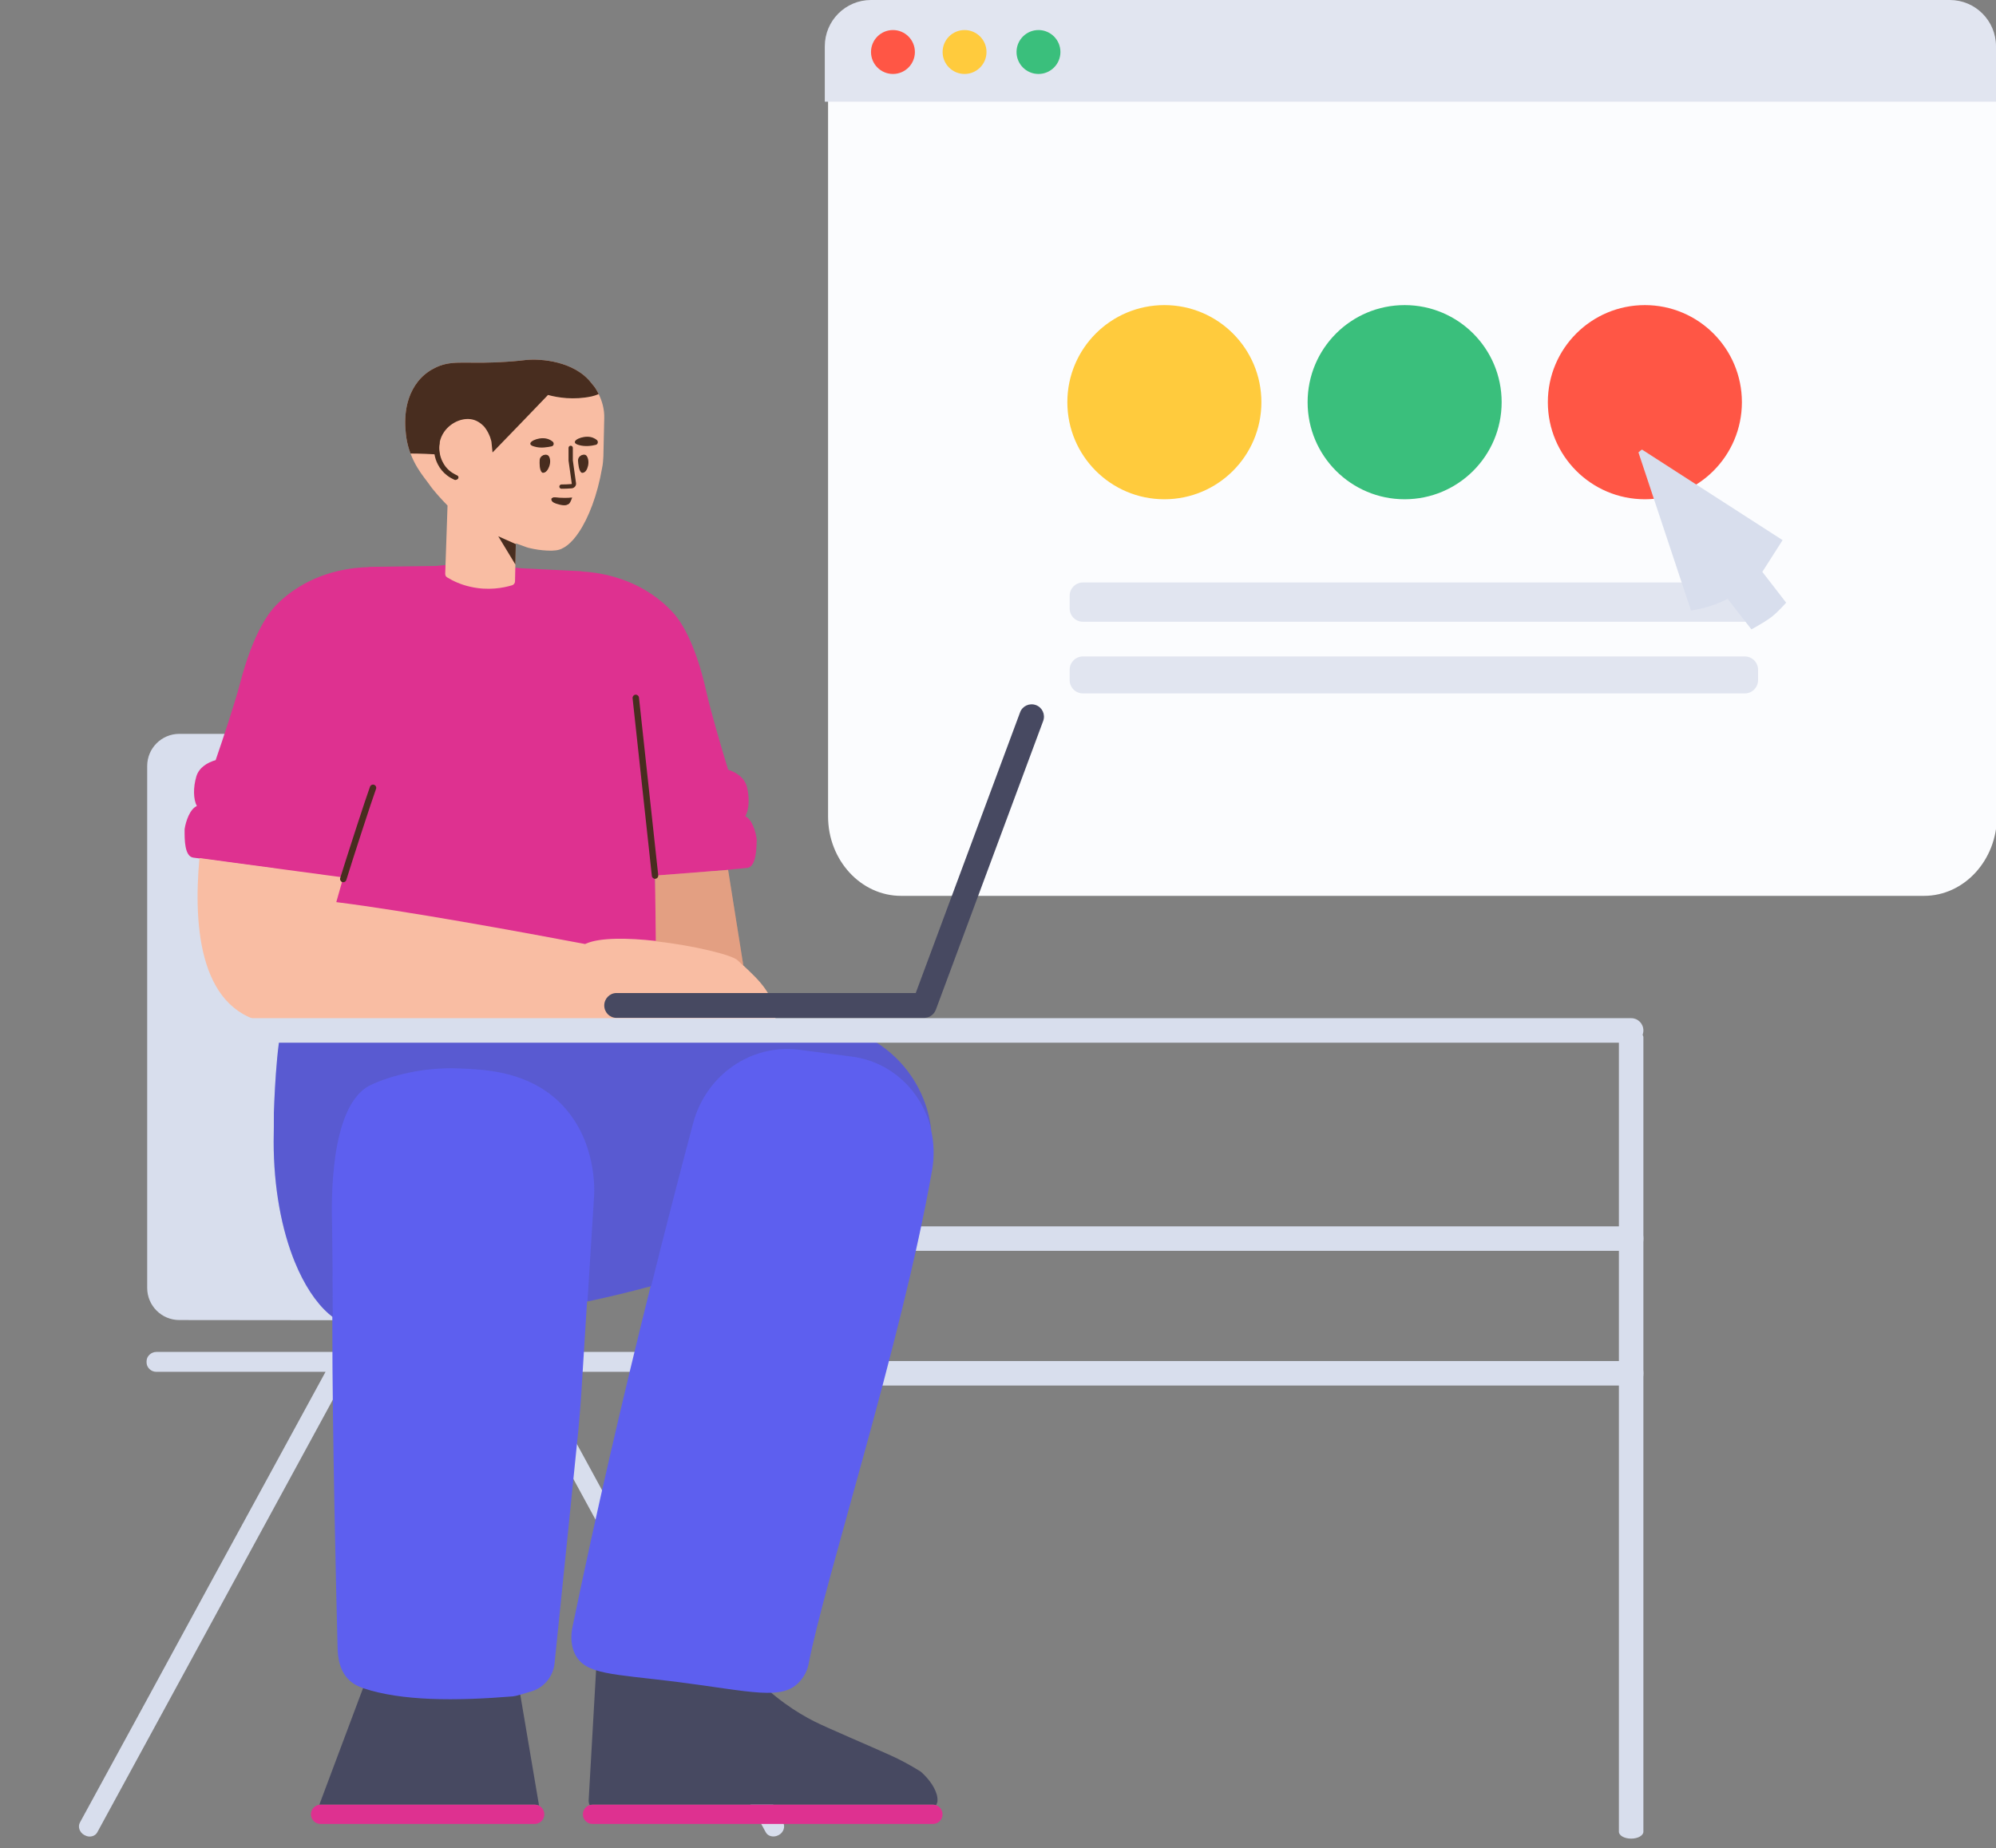 <svg width="176" height="163" viewBox="0 0 176 163" fill="none" xmlns="http://www.w3.org/2000/svg">
<rect x="0" y="0" width="176" height="163" fill="#808080" stroke="none"/>
<path d="M66.751 108.154H144.231C144.605 108.154 144.908 108.637 144.908 109.234C144.908 109.83 144.605 110.314 144.231 110.314H66.751C66.377 110.314 66.074 109.83 66.074 109.234C66.074 108.637 66.377 108.154 66.751 108.154Z" fill="#D8DEED"/>
<path d="M66.751 120.033H144.231C144.605 120.033 144.908 120.517 144.908 121.113C144.908 121.709 144.605 122.193 144.231 122.193H66.751C66.377 122.193 66.074 121.709 66.074 121.113C66.074 120.517 66.377 120.033 66.751 120.033Z" fill="#D8DEED"/>
<g clip-path="url(#clip0_99_919)">
<path d="M169.651 79.006H79.451C75.909 79.006 73.017 75.86 73.017 72.007V7.384C73.017 3.531 75.909 0.385 79.451 0.385H169.651C173.192 0.385 176.085 3.531 176.085 7.384V71.975C176.085 75.86 173.192 79.006 169.651 79.006Z" fill="#FBFCFE"/>
<path d="M102.67 44.03C107.395 44.03 111.225 40.197 111.225 35.469C111.225 30.74 107.395 26.907 102.67 26.907C97.945 26.907 94.115 30.74 94.115 35.469C94.115 40.197 97.945 44.03 102.67 44.03Z" fill="#FFCB3D"/>
<path d="M123.855 44.03C128.58 44.03 132.41 40.197 132.41 35.469C132.41 30.74 128.58 26.907 123.855 26.907C119.13 26.907 115.3 30.74 115.3 35.469C115.3 40.197 119.13 44.03 123.855 44.03Z" fill="#3ABF7C"/>
<path d="M145.038 44.03C149.763 44.03 153.594 40.197 153.594 35.469C153.594 30.74 149.763 26.907 145.038 26.907C140.314 26.907 136.483 30.74 136.483 35.469C136.483 40.197 140.314 44.03 145.038 44.03Z" fill="#FF5645"/>
<path d="M153.848 57.891H95.491C94.844 57.891 94.319 58.416 94.319 59.063V59.981C94.319 60.628 94.844 61.153 95.491 61.153H153.848C154.495 61.153 155.02 60.628 155.02 59.981V59.063C155.02 58.416 154.495 57.891 153.848 57.891Z" fill="#E1E5F0"/>
<path d="M153.848 51.368H95.491C94.844 51.368 94.319 51.893 94.319 52.54V53.662C94.319 54.309 94.844 54.834 95.491 54.834H153.848C154.495 54.834 155.02 54.309 155.02 53.662V52.54C155.02 51.893 154.495 51.368 153.848 51.368Z" fill="#E1E5F0"/>
<path d="M72.728 4.078C72.728 1.826 74.553 0 76.8 0H171.927C174.176 0 176 1.826 176 4.078V8.969H72.728V4.078Z" fill="#E1E5F0"/>
<path d="M78.737 6.523C79.805 6.523 80.672 5.656 80.672 4.586C80.672 3.517 79.805 2.65 78.737 2.65C77.668 2.65 76.802 3.517 76.802 4.586C76.802 5.656 77.668 6.523 78.737 6.523Z" fill="#FF5645"/>
<path d="M85.051 6.523C86.12 6.523 86.986 5.656 86.986 4.586C86.986 3.517 86.12 2.65 85.051 2.65C83.983 2.65 83.116 3.517 83.116 4.586C83.116 5.656 83.983 6.523 85.051 6.523Z" fill="#FFCB3D"/>
<path d="M91.569 6.523C92.638 6.523 93.504 5.656 93.504 4.586C93.504 3.517 92.638 2.65 91.569 2.65C90.5 2.65 89.634 3.517 89.634 4.586C89.634 5.656 90.5 6.523 91.569 6.523Z" fill="#3ABF7C"/>
</g>
<path d="M28.706 120.981H13.772C13.319 120.981 12.923 120.604 12.923 120.15V120.056C12.923 119.603 13.319 119.225 13.81 119.225H27.649C36.031 119.225 44.414 119.225 52.778 119.225H65.616C66.069 119.225 66.466 119.603 66.466 120.056V120.15C66.466 120.604 66.088 120.981 65.616 120.981H47.397L52.419 130.194C55.987 136.765 59.556 143.316 63.143 149.886L69.052 160.723C69.26 161.1 69.09 161.591 68.693 161.818L68.618 161.856C68.221 162.063 67.712 161.95 67.523 161.591L45.415 120.981H30.688L8.58 161.591C8.391 161.95 7.882 162.082 7.485 161.856L7.41 161.818C7.013 161.591 6.843 161.1 7.051 160.723L12.96 149.886C16.529 143.316 20.097 136.765 23.684 130.194L28.706 120.981ZM12.979 113.583V102.605C12.979 94.233 12.979 85.88 12.979 77.527V67.552C12.979 65.987 14.247 64.719 15.811 64.719H46.623C48.187 64.719 49.455 65.987 49.455 67.552V113.615C49.455 115.179 48.187 116.447 46.623 116.447C46.622 116.447 46.621 116.447 46.62 116.447L15.808 116.415C14.245 116.413 12.979 115.145 12.979 113.583Z" fill="#D8DEED"/>
<g clip-path="url(#clip1_99_919)">
<path d="M28.158 159.156H47.165C47.296 159.156 47.419 159.181 47.529 159.226L45.849 149.291L32.476 147.639L28.158 159.156ZM51.994 159.199C52.078 159.171 52.168 159.156 52.262 159.156H82.262C82.358 159.156 82.451 159.172 82.537 159.201C82.593 159.108 82.635 159.004 82.659 158.892V158.873C82.659 158.778 82.677 158.684 82.659 158.59C82.64 158.476 82.64 158.382 82.602 158.269C82.356 157.419 81.696 156.702 81.261 156.305C81.205 156.249 81.167 156.23 81.111 156.192C80.28 155.682 79.43 155.21 78.543 154.814C76.806 154.021 72.954 152.397 71.803 151.812C70.311 151.057 68.253 149.773 66.101 147.469C65.988 147.413 65.837 147.337 65.837 147.337L52.621 147.016C52.621 147.016 52.564 147.205 52.564 147.224L51.904 158.797C51.904 158.942 51.936 159.077 51.994 159.199Z" fill="#474961"/>
<path d="M29.304 116.124C29.304 116.404 29.304 116.687 29.304 116.973C29.304 126.595 29.644 140.368 29.757 144.941C29.776 145.539 29.701 147.175 30.833 148.213C31.287 148.618 31.777 148.794 32.079 148.899C35.421 150.007 40.103 150.025 45.239 149.603C45.578 149.568 46.126 149.374 46.862 149.163C47.976 148.829 48.788 147.844 48.901 146.665C49.43 141.494 50.884 127.369 50.997 126.12C51.148 124.537 51.28 122.743 51.393 120.703L51.764 114.786C53.727 114.371 55.598 113.915 57.368 113.437C54.944 123.168 52.578 133.34 50.487 143.447C50.393 143.89 50.223 144.923 50.714 145.901C51.62 147.69 53.98 147.617 59.625 148.318C66.271 149.166 69.046 150.033 70.556 148.244C71.066 147.672 71.236 147.063 71.293 146.786C72.671 139.536 79.505 118.45 82.167 103.322C82.167 103.285 82.186 103.266 82.186 103.23C82.396 102.025 82.36 100.839 82.115 99.727C81.589 94.542 77.266 90.446 71.923 90.335L55.772 89.997C48.711 89.871 25.852 89.135 25.176 89.782C24.501 90.428 24.224 95.847 24.148 98.15C24.148 98.996 24.148 99.86 24.13 100.688C24.13 104.737 24.828 108.445 25.999 111.307C26.81 113.286 27.83 114.852 28.982 115.86C29.088 115.953 29.195 116.041 29.304 116.124Z" fill="#5D5FEF"/>
<path opacity="0.177" d="M29.337 116.149C29.335 112.825 29.316 109.963 29.281 108.085C29.243 106.467 28.96 97.566 32.623 95.719C32.944 95.561 33.265 95.42 33.907 95.192C34.416 95.016 37.06 94.083 40.458 94.224C42.667 94.312 45.99 94.453 48.727 96.669C52.522 99.765 52.428 104.602 52.39 105.394L51.801 114.779C53.769 114.361 55.643 113.904 57.417 113.424C58.643 108.505 59.884 103.698 61.112 99.07C62.245 94.809 66.229 92.042 70.439 92.577C72.006 92.779 73.573 92.983 75.14 93.185C78.632 93.648 81.283 96.253 82.097 99.549C81.491 94.449 77.205 90.445 71.924 90.335L55.773 89.997C48.712 89.871 25.852 89.135 25.177 89.782C24.502 90.428 24.225 95.847 24.149 98.15C24.149 98.996 24.149 99.86 24.13 100.688C24.13 104.737 24.829 108.445 25.999 111.307C26.811 113.286 27.831 114.852 28.982 115.86C29.099 115.962 29.218 116.059 29.337 116.149Z" fill="#444444"/>
<path fill-rule="evenodd" clip-rule="evenodd" d="M65.869 76.542L57.748 77.346C57.801 78.622 57.854 79.976 57.907 81.413C57.907 81.413 58.356 85.799 56.316 87.634C56.105 87.834 55.858 87.983 55.643 88.112C55.629 88.12 55.616 88.128 55.603 88.136C55.133 88.407 54.726 88.523 54.726 88.523C54.726 88.523 54.705 88.542 54.685 88.542C52.071 89.223 49.837 89.197 48.328 89.18C47.953 89.176 47.622 89.172 47.342 89.18C42.815 89.276 39.143 89.257 35.962 89.16C35.574 89.149 34.934 89.16 34.151 89.175C31.021 89.231 25.596 89.33 24.765 88.156L24.703 88.04C24.52 87.634 24.377 87.132 24.275 86.533C24.255 86.475 24.234 86.398 24.234 86.34C23.848 84.094 23.863 80.694 24.382 76.621L17.048 75.636C16.268 75.537 16.275 74.013 16.278 73.252C16.279 73.206 16.279 73.162 16.279 73.121C16.383 72.41 16.752 71.344 17.358 71.085C17.045 70.493 17.023 69.461 17.312 68.48C17.543 67.697 18.27 67.253 19.015 67.036C19.692 65.088 20.748 61.865 21.152 60.321C22.36 55.62 23.851 53.864 24.361 53.354C24.946 52.75 25.513 52.335 25.89 52.07C28.439 50.315 31.139 50.05 32.517 50.012C32.555 49.994 32.593 49.994 32.63 49.994L38.465 49.911C40.305 49.681 42.169 49.811 43.976 49.938L44.018 49.941C44.617 49.986 45.28 50.036 45.98 50.116L51.191 50.372C51.229 50.373 51.267 50.375 51.304 50.395C52.68 50.481 55.369 50.839 57.855 52.683C58.223 52.96 58.774 53.395 59.338 54.019C59.83 54.546 61.259 56.353 62.303 61.093C62.652 62.651 63.594 65.909 64.204 67.879C64.94 68.122 65.652 68.591 65.855 69.382C66.109 70.372 66.052 71.403 65.718 71.984C66.315 72.264 66.646 73.342 66.726 74.056C66.724 74.097 66.723 74.14 66.721 74.187C66.698 74.947 66.652 76.471 65.869 76.542ZM52.243 159.156H82.262C82.731 159.156 83.111 159.536 83.111 160.006C83.111 160.475 82.731 160.855 82.262 160.855H52.243C51.774 160.855 51.393 160.475 51.393 160.006C51.393 159.536 51.774 159.156 52.243 159.156ZM28.266 159.156H47.145C47.615 159.156 47.995 159.536 47.995 160.006C47.995 160.475 47.615 160.855 47.145 160.855H28.266C27.797 160.855 27.416 160.475 27.416 160.006C27.416 159.536 27.797 159.156 28.266 159.156Z" fill="#DE3190"/>
<path d="M39.462 44.583L39.257 50.598C39.257 50.73 39.313 50.862 39.427 50.919C39.918 51.221 40.616 51.56 41.485 51.749C43.052 52.108 44.392 51.844 45.147 51.617C45.298 51.579 45.412 51.428 45.412 51.277L45.486 47.918C46.557 48.317 46.497 48.278 46.596 48.311C47.786 48.613 48.805 48.575 48.994 48.537C49.674 48.481 50.391 47.914 51.033 46.952C51.901 45.668 52.676 43.666 53.091 41.269C53.166 40.929 53.185 40.589 53.204 40.249L53.28 36.87C53.299 36.115 53.11 35.378 52.751 34.68C52.6 34.378 52.449 34.132 52.26 33.925C52.22 33.873 52.179 33.823 52.138 33.774C50.654 31.857 47.703 31.605 46.332 31.753C46.162 31.772 45.558 31.848 44.689 31.904C44.217 31.942 43.84 31.942 43.613 31.961C40.8 32.074 39.686 31.735 38.27 32.49C38.006 32.622 37.402 32.962 36.873 33.622C35.382 35.492 35.74 37.908 35.835 38.626C36.175 40.778 37.421 42.099 37.798 42.647C38.225 43.277 38.93 44.039 39.462 44.583ZM65.547 85.145L64.201 76.717L57.759 77.218L57.83 82.983C55.367 82.706 52.931 82.675 51.7 83.207C51.665 83.223 51.63 83.238 51.596 83.254C45.764 82.151 35.777 80.325 29.653 79.559L30.27 77.381L17.587 75.676C17.013 81.918 17.665 89.471 23.965 90.245C31.236 91.139 43.274 91.139 60.078 90.245H68.379C68.496 87.82 66.898 86.425 65.547 85.145Z" fill="#F9BDA3"/>
<path d="M36.198 39.996C37.083 39.997 37.927 40.04 38.766 40.087C38.64 39.413 38.741 38.676 39.181 38.062C39.786 37.212 40.918 36.74 41.825 37.042C42.334 37.212 42.674 37.608 42.712 37.646C43.222 38.288 43.335 38.968 43.335 38.968L43.43 39.904C44.947 38.333 46.88 36.347 48.322 34.831C49.172 35.064 50.576 35.297 52.17 34.958C52.389 34.91 52.594 34.837 52.789 34.755C52.777 34.73 52.764 34.705 52.751 34.68C52.6 34.378 52.449 34.132 52.26 33.925C52.22 33.873 52.18 33.823 52.138 33.774C50.654 31.857 47.703 31.605 46.332 31.753C46.162 31.772 45.558 31.848 44.69 31.904C44.218 31.942 43.84 31.942 43.614 31.961C40.8 32.074 39.687 31.735 38.27 32.49C38.006 32.622 37.402 32.962 36.873 33.622C35.382 35.492 35.741 37.908 35.835 38.626C35.914 39.127 36.043 39.584 36.198 39.996ZM52.529 39.232C52.718 39.194 52.775 38.949 52.643 38.817C52.473 38.666 52.171 38.515 51.793 38.515C51.019 38.515 50.188 39.024 51.057 39.251C51.567 39.402 52.171 39.326 52.529 39.232ZM48.64 39.364C48.829 39.326 48.886 39.081 48.735 38.949C48.565 38.798 48.263 38.647 47.866 38.647C47.092 38.647 46.261 39.175 47.13 39.383C47.677 39.553 48.263 39.44 48.64 39.364Z" fill="#482D1F"/>
<path opacity="0.2" d="M65.562 85.191L64.201 76.717L57.759 77.218L57.83 83.014C61.185 83.39 64.588 84.221 65.056 84.7C65.218 84.863 65.388 85.026 65.562 85.191Z" fill="#8C2A00"/>
<path d="M51.057 40.572C51.076 40.894 51.133 41.422 51.322 41.611C51.643 41.894 52.058 40.95 51.812 40.365C51.718 40.119 51.586 40.082 51.435 40.1C51.208 40.138 51.057 40.346 51.057 40.572ZM47.678 40.516C47.659 40.837 47.659 41.365 47.848 41.592C48.131 41.913 48.66 41.007 48.471 40.403C48.395 40.157 48.263 40.1 48.112 40.1C47.886 40.1 47.697 40.289 47.678 40.516Z" fill="#482D1F"/>
<path d="M49.226 44.405C49.094 44.367 48.773 44.273 48.716 44.065C48.716 44.028 48.697 43.971 48.716 43.933C48.792 43.801 49.018 43.877 49.358 43.895C49.962 43.933 50.453 43.877 50.453 43.877C50.453 43.877 50.321 44.254 50.227 44.367C50.019 44.651 49.415 44.462 49.226 44.405Z" fill="#482D1F"/>
<path d="M50.791 42.604C50.827 42.817 50.661 43.026 50.446 43.062C50.399 43.066 50.399 43.066 50.369 43.069C50.05 43.093 49.851 43.102 49.509 43.102C49.405 43.102 49.32 43.018 49.32 42.914C49.32 42.809 49.405 42.725 49.509 42.725C49.84 42.725 50.03 42.716 50.34 42.692L50.401 42.688C50.401 42.687 50.419 42.665 50.418 42.661L50.134 40.636L50.132 40.61V39.496C50.132 39.392 50.217 39.308 50.321 39.308C50.425 39.308 50.51 39.392 50.51 39.496V40.597L50.791 42.604Z" fill="#482D1F"/>
<path d="M38.764 39.091C38.678 39.645 38.777 40.247 39.028 40.731C39.334 41.341 39.763 41.674 40.318 41.93C40.413 41.974 40.454 42.086 40.41 42.181C40.367 42.276 40.254 42.317 40.16 42.273C39.916 42.161 39.722 42.052 39.498 41.878C39.168 41.622 38.891 41.301 38.692 40.902C38.405 40.349 38.292 39.666 38.391 39.033C38.407 38.93 38.504 38.859 38.607 38.876C38.71 38.892 38.78 38.988 38.764 39.091Z" fill="#482D1F"/>
<path d="M50.968 40.613C50.986 40.934 51.043 41.462 51.232 41.651C51.553 41.934 51.968 40.99 51.723 40.405C51.628 40.16 51.496 40.122 51.345 40.141C51.118 40.178 50.968 40.386 50.968 40.613ZM47.588 40.556C47.569 40.877 47.569 41.406 47.758 41.632C48.041 41.953 48.57 41.047 48.381 40.443C48.305 40.197 48.173 40.141 48.022 40.141C47.796 40.141 47.607 40.329 47.588 40.556Z" fill="#482D1F"/>
<path d="M49.136 44.445C49.004 44.407 48.683 44.313 48.626 44.105C48.626 44.068 48.608 44.011 48.626 43.973C48.702 43.841 48.928 43.917 49.268 43.935C49.872 43.973 50.363 43.917 50.363 43.917C50.363 43.917 50.231 44.294 50.137 44.407C49.929 44.691 49.325 44.502 49.136 44.445Z" fill="#482D1F"/>
<path d="M38.674 39.131C38.588 39.685 38.687 40.287 38.938 40.771C39.244 41.382 39.673 41.714 40.228 41.97C40.323 42.014 40.364 42.126 40.321 42.221C40.277 42.316 40.165 42.357 40.07 42.313C39.826 42.201 39.632 42.092 39.408 41.918C39.078 41.662 38.801 41.341 38.602 40.943C38.315 40.389 38.202 39.706 38.301 39.073C38.317 38.97 38.414 38.9 38.517 38.916C38.62 38.932 38.69 39.028 38.674 39.131Z" fill="#482D1F"/>
<path d="M29.997 77.437C29.951 77.586 30.035 77.745 30.184 77.791C30.334 77.837 30.492 77.753 30.538 77.603C31.076 75.855 32.794 70.555 33.157 69.576C33.212 69.429 33.137 69.266 32.99 69.212C32.843 69.157 32.681 69.232 32.626 69.379C32.258 70.371 30.538 75.678 29.997 77.437ZM55.779 61.578C56.251 65.942 56.629 69.423 57.478 77.249C57.495 77.404 57.635 77.516 57.79 77.5C57.946 77.483 58.058 77.343 58.041 77.188C57.192 69.362 56.814 65.881 56.342 61.517C56.325 61.362 56.186 61.249 56.03 61.266C55.875 61.283 55.762 61.423 55.779 61.578Z" fill="#482D1F"/>
<path d="M45.481 47.984L43.935 47.295L45.445 49.785L45.481 47.984Z" fill="#482D1F"/>
</g>
<g clip-path="url(#clip2_99_919)">
<path d="M22.181 89.795H143.845C144.432 89.795 144.908 90.279 144.908 90.875C144.908 91.472 144.432 91.955 143.845 91.955H22.181C21.594 91.955 21.118 91.472 21.118 90.875C21.118 90.279 21.594 89.795 22.181 89.795Z" fill="#D8DEED"/>
</g>
<path d="M144.908 91.487V161.538C144.908 161.876 144.425 162.15 143.828 162.15C143.232 162.15 142.748 161.876 142.748 161.538V91.487C142.748 91.149 143.232 90.875 143.828 90.875C144.425 90.875 144.908 91.149 144.908 91.487Z" fill="#D8DEED"/>
<g clip-path="url(#clip3_99_919)">
<path d="M82.441 89.208C82.253 89.541 81.896 89.766 81.487 89.766H54.357C53.753 89.766 53.281 89.275 53.281 88.671C53.281 88.066 53.772 87.576 54.357 87.576H80.746L89.946 62.824C90.153 62.258 90.776 61.975 91.343 62.182C91.909 62.39 92.192 63.013 91.985 63.579L82.526 89.029C82.503 89.093 82.474 89.152 82.441 89.208Z" fill="#474961"/>
</g>
<g clip-path="url(#clip4_99_919)">
<path d="M157.183 47.635L144.785 39.647C144.62 39.763 144.62 39.763 144.471 39.895L149.105 53.843C149.105 53.843 150.926 53.596 152.333 52.806L154.435 55.506C155.267 55.044 155.854 54.681 156.198 54.417C156.541 54.153 156.974 53.731 157.498 53.151L155.396 50.434C155.991 49.495 156.587 48.557 157.183 47.635Z" fill="#D8DEED"/>
</g>
<defs>
<clipPath id="clip0_99_919">
<rect width="103.272" height="79.295" fill="white" transform="translate(72.728)"/>
</clipPath>
<clipPath id="clip1_99_919">
<rect width="98.552" height="142.731" fill="white" transform="matrix(-1 0 0 1 99.159 18.125)"/>
</clipPath>
<clipPath id="clip2_99_919">
<rect width="131.75" height="2.16" fill="white" transform="matrix(-1 0 0 1 144.908 89.795)"/>
</clipPath>
<clipPath id="clip3_99_919">
<rect width="66.834" height="50.22" fill="white" transform="matrix(-1 0 0 1 106.145 39.647)"/>
</clipPath>
<clipPath id="clip4_99_919">
<rect width="13.027" height="15.859" fill="white" transform="translate(144.471 39.647)"/>
</clipPath>
</defs>
</svg>
